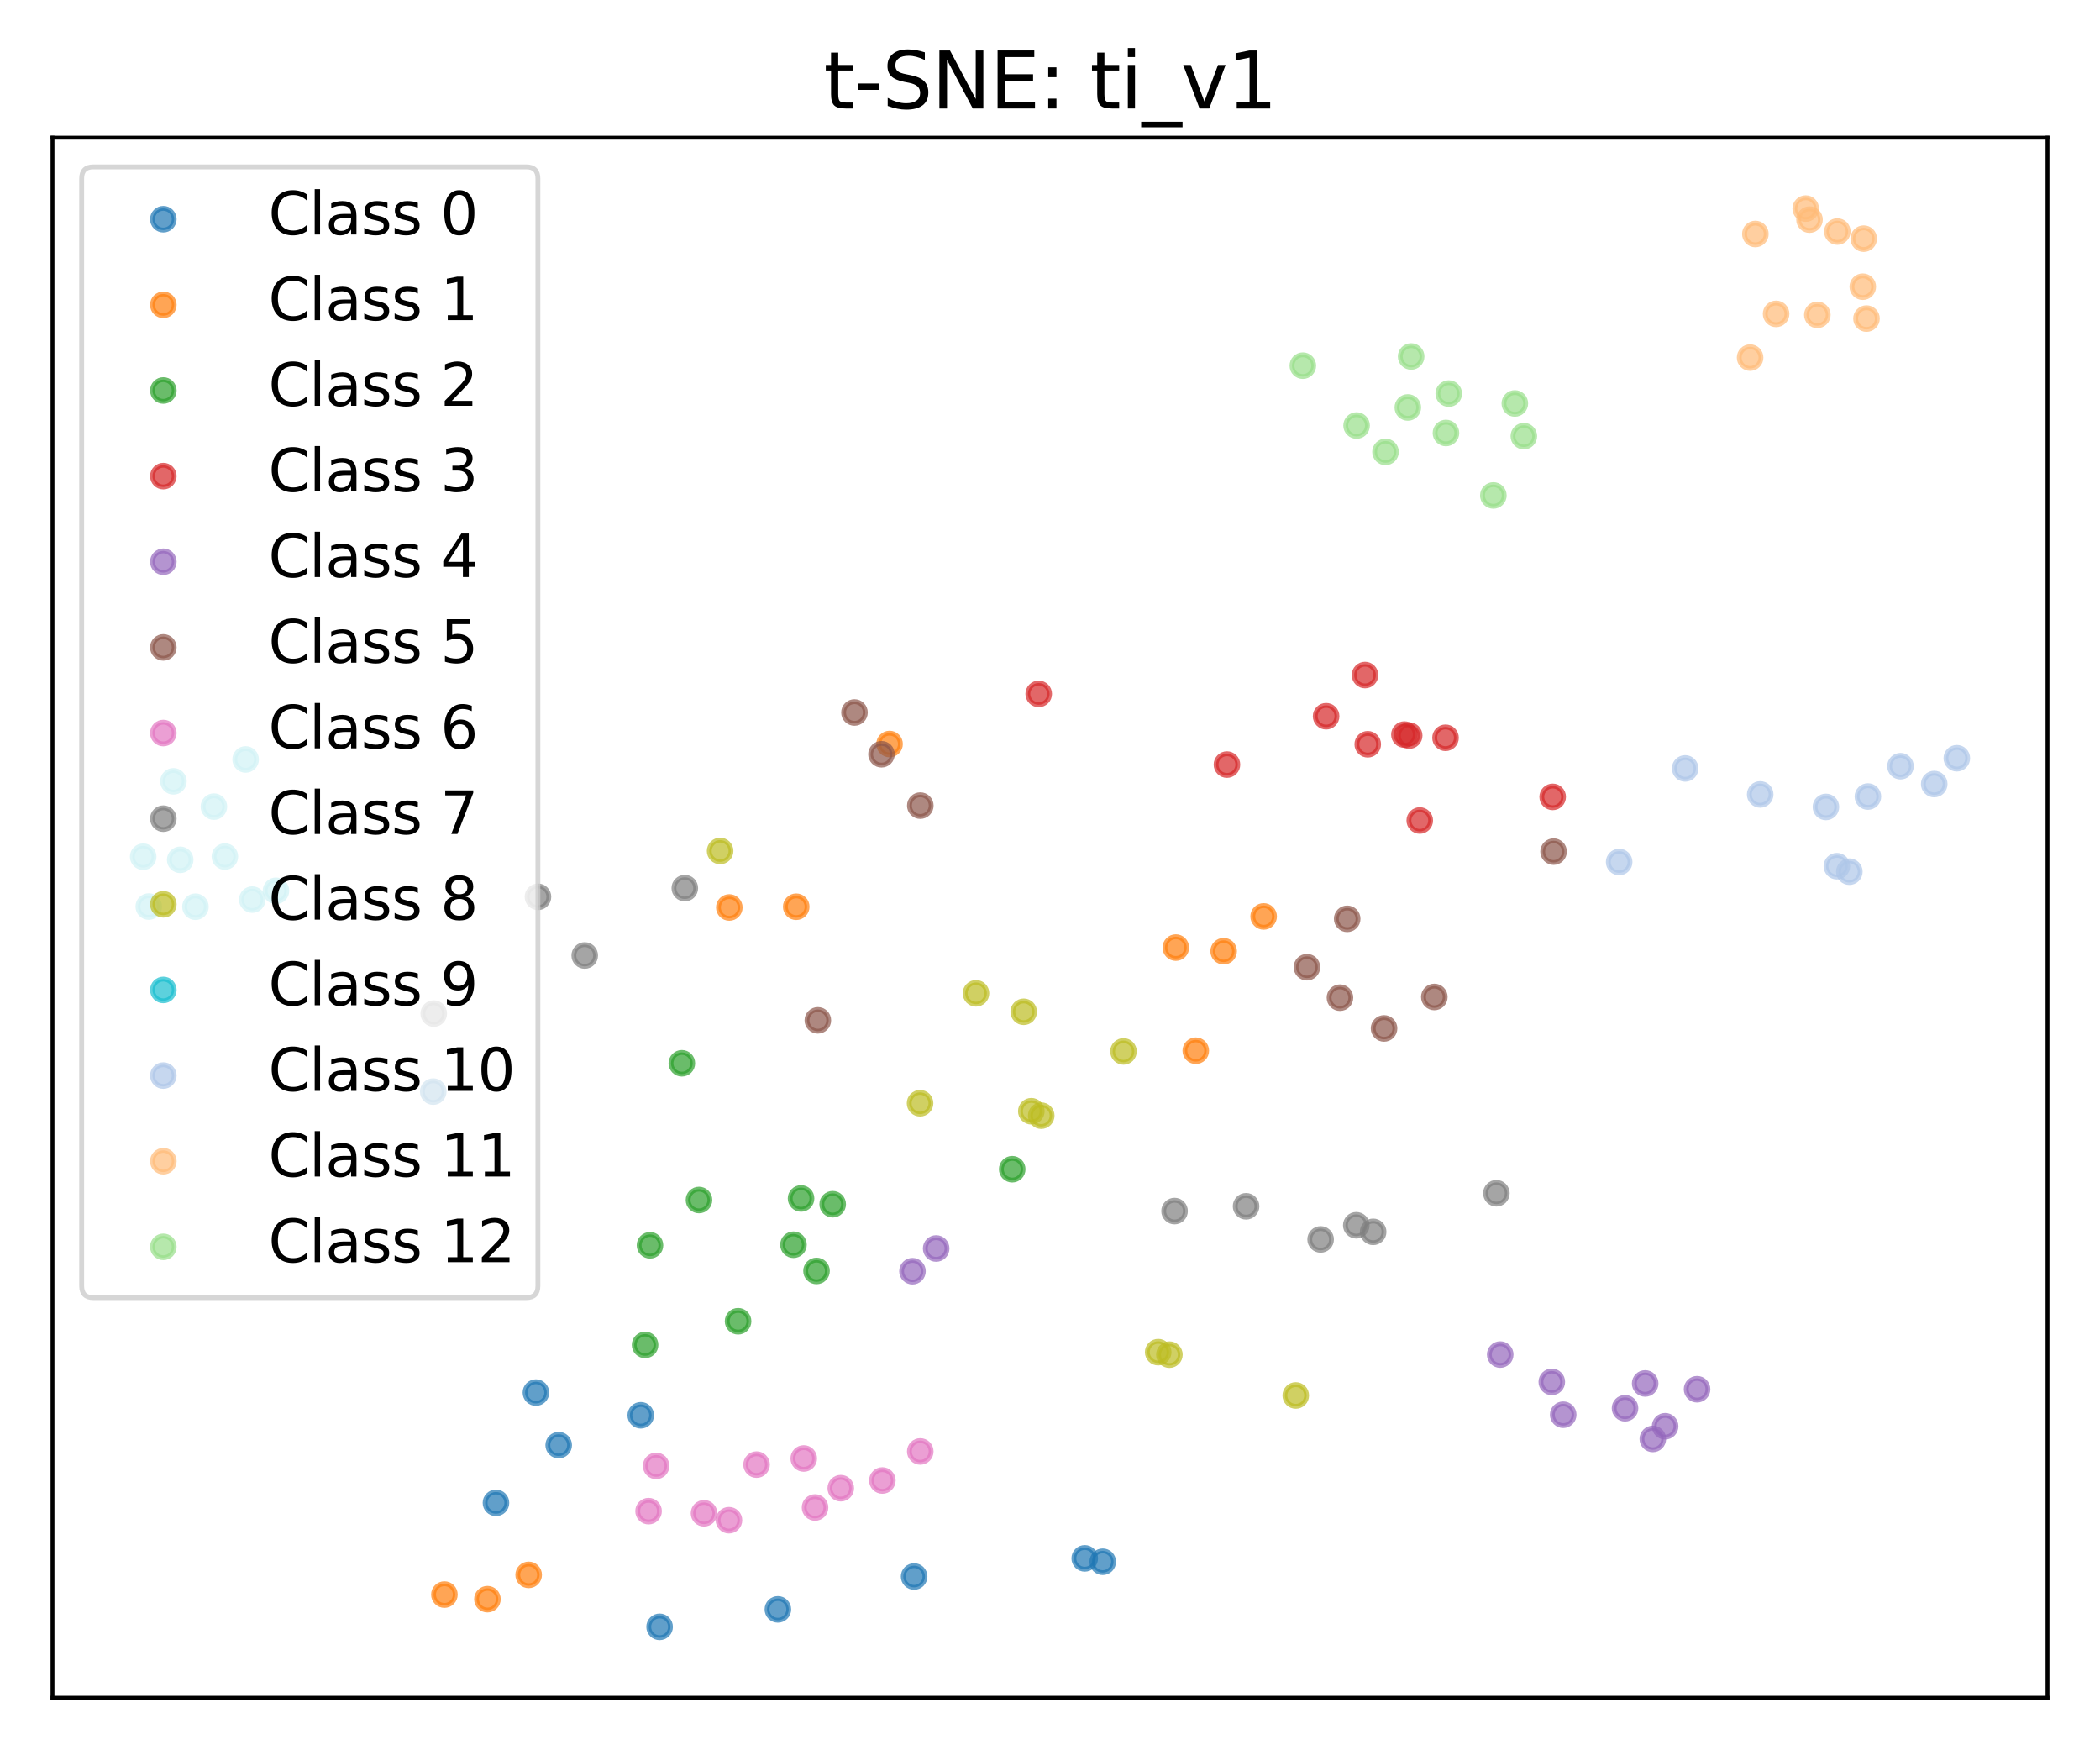 <?xml version="1.0" encoding="utf-8" standalone="no"?>
<!DOCTYPE svg PUBLIC "-//W3C//DTD SVG 1.1//EN"
  "http://www.w3.org/Graphics/SVG/1.1/DTD/svg11.dtd">
<svg xmlns:xlink="http://www.w3.org/1999/xlink" width="432pt" height="360pt" viewBox="0 0 432 360" xmlns="http://www.w3.org/2000/svg" version="1.1">
 <defs>
  <style type="text/css">*{stroke-linejoin: round; stroke-linecap: butt}</style>
 </defs>
 <g id="figure_1">
  <g id="patch_1">
   <path d="M 0 360 
L 432 360 
L 432 0 
L 0 0 
z
" style="fill: #ffffff"/>
  </g>
  <g id="axes_1">
   <g id="patch_2">
    <path d="M 10.8 349.2 
L 421.2 349.2 
L 421.2 28.32 
L 10.8 28.32 
z
" style="fill: #ffffff"/>
   </g>
   <g id="PathCollection_1">
    <defs>
     <path id="mde30b1d8bb" d="M 0 2.236 
C 0.593 2.236 1.162 2 1.581 1.581 
C 2 1.162 2.236 0.593 2.236 0 
C 2.236 -0.593 2 -1.162 1.581 -1.581 
C 1.162 -2 0.593 -2.236 0 -2.236 
C -0.593 -2.236 -1.162 -2 -1.581 -1.581 
C -2 -1.162 -2.236 -0.593 -2.236 0 
C -2.236 0.593 -2 1.162 -1.581 1.581 
C -1.162 2 -0.593 2.236 0 2.236 
z
" style="stroke: #1f77b4; stroke-opacity: 0.7"/>
    </defs>
    <g clip-path="url(#pbf74742f53)">
     <use xlink:href="#mde30b1d8bb" x="226.847" y="321.224" style="fill: #1f77b4; fill-opacity: 0.7; stroke: #1f77b4; stroke-opacity: 0.7"/>
     <use xlink:href="#mde30b1d8bb" x="188.048" y="324.26" style="fill: #1f77b4; fill-opacity: 0.7; stroke: #1f77b4; stroke-opacity: 0.7"/>
     <use xlink:href="#mde30b1d8bb" x="135.691" y="334.615" style="fill: #1f77b4; fill-opacity: 0.7; stroke: #1f77b4; stroke-opacity: 0.7"/>
     <use xlink:href="#mde30b1d8bb" x="131.813" y="291.099" style="fill: #1f77b4; fill-opacity: 0.7; stroke: #1f77b4; stroke-opacity: 0.7"/>
     <use xlink:href="#mde30b1d8bb" x="223.149" y="320.528" style="fill: #1f77b4; fill-opacity: 0.7; stroke: #1f77b4; stroke-opacity: 0.7"/>
     <use xlink:href="#mde30b1d8bb" x="160.021" y="331.023" style="fill: #1f77b4; fill-opacity: 0.7; stroke: #1f77b4; stroke-opacity: 0.7"/>
     <use xlink:href="#mde30b1d8bb" x="114.932" y="297.236" style="fill: #1f77b4; fill-opacity: 0.7; stroke: #1f77b4; stroke-opacity: 0.7"/>
     <use xlink:href="#mde30b1d8bb" x="89.123" y="224.524" style="fill: #1f77b4; fill-opacity: 0.7; stroke: #1f77b4; stroke-opacity: 0.7"/>
     <use xlink:href="#mde30b1d8bb" x="110.247" y="286.43" style="fill: #1f77b4; fill-opacity: 0.7; stroke: #1f77b4; stroke-opacity: 0.7"/>
     <use xlink:href="#mde30b1d8bb" x="102.028" y="309.111" style="fill: #1f77b4; fill-opacity: 0.7; stroke: #1f77b4; stroke-opacity: 0.7"/>
    </g>
   </g>
   <g id="PathCollection_2">
    <defs>
     <path id="m6d6caf4a3c" d="M 0 2.236 
C 0.593 2.236 1.162 2 1.581 1.581 
C 2 1.162 2.236 0.593 2.236 0 
C 2.236 -0.593 2 -1.162 1.581 -1.581 
C 1.162 -2 0.593 -2.236 0 -2.236 
C -0.593 -2.236 -1.162 -2 -1.581 -1.581 
C -2 -1.162 -2.236 -0.593 -2.236 0 
C -2.236 0.593 -2 1.162 -1.581 1.581 
C -1.162 2 -0.593 2.236 0 2.236 
z
" style="stroke: #ff7f0e; stroke-opacity: 0.7"/>
    </defs>
    <g clip-path="url(#pbf74742f53)">
     <use xlink:href="#m6d6caf4a3c" x="91.42" y="327.977" style="fill: #ff7f0e; fill-opacity: 0.7; stroke: #ff7f0e; stroke-opacity: 0.7"/>
     <use xlink:href="#m6d6caf4a3c" x="100.27" y="328.923" style="fill: #ff7f0e; fill-opacity: 0.7; stroke: #ff7f0e; stroke-opacity: 0.7"/>
     <use xlink:href="#m6d6caf4a3c" x="108.754" y="323.923" style="fill: #ff7f0e; fill-opacity: 0.7; stroke: #ff7f0e; stroke-opacity: 0.7"/>
     <use xlink:href="#m6d6caf4a3c" x="251.721" y="195.645" style="fill: #ff7f0e; fill-opacity: 0.7; stroke: #ff7f0e; stroke-opacity: 0.7"/>
     <use xlink:href="#m6d6caf4a3c" x="163.795" y="186.5" style="fill: #ff7f0e; fill-opacity: 0.7; stroke: #ff7f0e; stroke-opacity: 0.7"/>
     <use xlink:href="#m6d6caf4a3c" x="241.886" y="194.899" style="fill: #ff7f0e; fill-opacity: 0.7; stroke: #ff7f0e; stroke-opacity: 0.7"/>
     <use xlink:href="#m6d6caf4a3c" x="182.993" y="153.031" style="fill: #ff7f0e; fill-opacity: 0.7; stroke: #ff7f0e; stroke-opacity: 0.7"/>
     <use xlink:href="#m6d6caf4a3c" x="150.029" y="186.65" style="fill: #ff7f0e; fill-opacity: 0.7; stroke: #ff7f0e; stroke-opacity: 0.7"/>
     <use xlink:href="#m6d6caf4a3c" x="259.951" y="188.493" style="fill: #ff7f0e; fill-opacity: 0.7; stroke: #ff7f0e; stroke-opacity: 0.7"/>
     <use xlink:href="#m6d6caf4a3c" x="245.99" y="216.112" style="fill: #ff7f0e; fill-opacity: 0.7; stroke: #ff7f0e; stroke-opacity: 0.7"/>
    </g>
   </g>
   <g id="PathCollection_3">
    <defs>
     <path id="ma96ce0b416" d="M 0 2.236 
C 0.593 2.236 1.162 2 1.581 1.581 
C 2 1.162 2.236 0.593 2.236 0 
C 2.236 -0.593 2 -1.162 1.581 -1.581 
C 1.162 -2 0.593 -2.236 0 -2.236 
C -0.593 -2.236 -1.162 -2 -1.581 -1.581 
C -2 -1.162 -2.236 -0.593 -2.236 0 
C -2.236 0.593 -2 1.162 -1.581 1.581 
C -1.162 2 -0.593 2.236 0 2.236 
z
" style="stroke: #2ca02c; stroke-opacity: 0.7"/>
    </defs>
    <g clip-path="url(#pbf74742f53)">
     <use xlink:href="#ma96ce0b416" x="143.792" y="246.82" style="fill: #2ca02c; fill-opacity: 0.7; stroke: #2ca02c; stroke-opacity: 0.7"/>
     <use xlink:href="#ma96ce0b416" x="164.789" y="246.498" style="fill: #2ca02c; fill-opacity: 0.7; stroke: #2ca02c; stroke-opacity: 0.7"/>
     <use xlink:href="#ma96ce0b416" x="133.713" y="256.134" style="fill: #2ca02c; fill-opacity: 0.7; stroke: #2ca02c; stroke-opacity: 0.7"/>
     <use xlink:href="#ma96ce0b416" x="208.227" y="240.486" style="fill: #2ca02c; fill-opacity: 0.7; stroke: #2ca02c; stroke-opacity: 0.7"/>
     <use xlink:href="#ma96ce0b416" x="163.228" y="256.02" style="fill: #2ca02c; fill-opacity: 0.7; stroke: #2ca02c; stroke-opacity: 0.7"/>
     <use xlink:href="#ma96ce0b416" x="171.297" y="247.688" style="fill: #2ca02c; fill-opacity: 0.7; stroke: #2ca02c; stroke-opacity: 0.7"/>
     <use xlink:href="#ma96ce0b416" x="151.833" y="271.758" style="fill: #2ca02c; fill-opacity: 0.7; stroke: #2ca02c; stroke-opacity: 0.7"/>
     <use xlink:href="#ma96ce0b416" x="167.97" y="261.411" style="fill: #2ca02c; fill-opacity: 0.7; stroke: #2ca02c; stroke-opacity: 0.7"/>
     <use xlink:href="#ma96ce0b416" x="132.703" y="276.625" style="fill: #2ca02c; fill-opacity: 0.7; stroke: #2ca02c; stroke-opacity: 0.7"/>
     <use xlink:href="#ma96ce0b416" x="140.266" y="218.697" style="fill: #2ca02c; fill-opacity: 0.7; stroke: #2ca02c; stroke-opacity: 0.7"/>
    </g>
   </g>
   <g id="PathCollection_4">
    <defs>
     <path id="m071b8b27b2" d="M 0 2.236 
C 0.593 2.236 1.162 2 1.581 1.581 
C 2 1.162 2.236 0.593 2.236 0 
C 2.236 -0.593 2 -1.162 1.581 -1.581 
C 1.162 -2 0.593 -2.236 0 -2.236 
C -0.593 -2.236 -1.162 -2 -1.581 -1.581 
C -2 -1.162 -2.236 -0.593 -2.236 0 
C -2.236 0.593 -2 1.162 -1.581 1.581 
C -1.162 2 -0.593 2.236 0 2.236 
z
" style="stroke: #d62728; stroke-opacity: 0.7"/>
    </defs>
    <g clip-path="url(#pbf74742f53)">
     <use xlink:href="#m071b8b27b2" x="288.91" y="151.09" style="fill: #d62728; fill-opacity: 0.7; stroke: #d62728; stroke-opacity: 0.7"/>
     <use xlink:href="#m071b8b27b2" x="319.41" y="163.904" style="fill: #d62728; fill-opacity: 0.7; stroke: #d62728; stroke-opacity: 0.7"/>
     <use xlink:href="#m071b8b27b2" x="252.401" y="157.26" style="fill: #d62728; fill-opacity: 0.7; stroke: #d62728; stroke-opacity: 0.7"/>
     <use xlink:href="#m071b8b27b2" x="297.366" y="151.747" style="fill: #d62728; fill-opacity: 0.7; stroke: #d62728; stroke-opacity: 0.7"/>
     <use xlink:href="#m071b8b27b2" x="292.067" y="168.763" style="fill: #d62728; fill-opacity: 0.7; stroke: #d62728; stroke-opacity: 0.7"/>
     <use xlink:href="#m071b8b27b2" x="281.366" y="153.08" style="fill: #d62728; fill-opacity: 0.7; stroke: #d62728; stroke-opacity: 0.7"/>
     <use xlink:href="#m071b8b27b2" x="272.802" y="147.313" style="fill: #d62728; fill-opacity: 0.7; stroke: #d62728; stroke-opacity: 0.7"/>
     <use xlink:href="#m071b8b27b2" x="289.892" y="151.292" style="fill: #d62728; fill-opacity: 0.7; stroke: #d62728; stroke-opacity: 0.7"/>
     <use xlink:href="#m071b8b27b2" x="213.677" y="142.723" style="fill: #d62728; fill-opacity: 0.7; stroke: #d62728; stroke-opacity: 0.7"/>
     <use xlink:href="#m071b8b27b2" x="280.805" y="138.843" style="fill: #d62728; fill-opacity: 0.7; stroke: #d62728; stroke-opacity: 0.7"/>
    </g>
   </g>
   <g id="PathCollection_5">
    <defs>
     <path id="mdda8048485" d="M 0 2.236 
C 0.593 2.236 1.162 2 1.581 1.581 
C 2 1.162 2.236 0.593 2.236 0 
C 2.236 -0.593 2 -1.162 1.581 -1.581 
C 1.162 -2 0.593 -2.236 0 -2.236 
C -0.593 -2.236 -1.162 -2 -1.581 -1.581 
C -2 -1.162 -2.236 -0.593 -2.236 0 
C -2.236 0.593 -2 1.162 -1.581 1.581 
C -1.162 2 -0.593 2.236 0 2.236 
z
" style="stroke: #9467bd; stroke-opacity: 0.7"/>
    </defs>
    <g clip-path="url(#pbf74742f53)">
     <use xlink:href="#mdda8048485" x="308.616" y="278.612" style="fill: #9467bd; fill-opacity: 0.7; stroke: #9467bd; stroke-opacity: 0.7"/>
     <use xlink:href="#mdda8048485" x="192.583" y="256.792" style="fill: #9467bd; fill-opacity: 0.7; stroke: #9467bd; stroke-opacity: 0.7"/>
     <use xlink:href="#mdda8048485" x="187.709" y="261.467" style="fill: #9467bd; fill-opacity: 0.7; stroke: #9467bd; stroke-opacity: 0.7"/>
     <use xlink:href="#mdda8048485" x="321.575" y="290.984" style="fill: #9467bd; fill-opacity: 0.7; stroke: #9467bd; stroke-opacity: 0.7"/>
     <use xlink:href="#mdda8048485" x="338.434" y="284.548" style="fill: #9467bd; fill-opacity: 0.7; stroke: #9467bd; stroke-opacity: 0.7"/>
     <use xlink:href="#mdda8048485" x="334.293" y="289.648" style="fill: #9467bd; fill-opacity: 0.7; stroke: #9467bd; stroke-opacity: 0.7"/>
     <use xlink:href="#mdda8048485" x="340.008" y="295.961" style="fill: #9467bd; fill-opacity: 0.7; stroke: #9467bd; stroke-opacity: 0.7"/>
     <use xlink:href="#mdda8048485" x="319.229" y="284.227" style="fill: #9467bd; fill-opacity: 0.7; stroke: #9467bd; stroke-opacity: 0.7"/>
     <use xlink:href="#mdda8048485" x="342.54" y="293.354" style="fill: #9467bd; fill-opacity: 0.7; stroke: #9467bd; stroke-opacity: 0.7"/>
     <use xlink:href="#mdda8048485" x="349.112" y="285.743" style="fill: #9467bd; fill-opacity: 0.7; stroke: #9467bd; stroke-opacity: 0.7"/>
    </g>
   </g>
   <g id="PathCollection_6">
    <defs>
     <path id="m567b26bab2" d="M 0 2.236 
C 0.593 2.236 1.162 2 1.581 1.581 
C 2 1.162 2.236 0.593 2.236 0 
C 2.236 -0.593 2 -1.162 1.581 -1.581 
C 1.162 -2 0.593 -2.236 0 -2.236 
C -0.593 -2.236 -1.162 -2 -1.581 -1.581 
C -2 -1.162 -2.236 -0.593 -2.236 0 
C -2.236 0.593 -2 1.162 -1.581 1.581 
C -1.162 2 -0.593 2.236 0 2.236 
z
" style="stroke: #8c564b; stroke-opacity: 0.7"/>
    </defs>
    <g clip-path="url(#pbf74742f53)">
     <use xlink:href="#m567b26bab2" x="181.334" y="155.135" style="fill: #8c564b; fill-opacity: 0.7; stroke: #8c564b; stroke-opacity: 0.7"/>
     <use xlink:href="#m567b26bab2" x="168.244" y="209.87" style="fill: #8c564b; fill-opacity: 0.7; stroke: #8c564b; stroke-opacity: 0.7"/>
     <use xlink:href="#m567b26bab2" x="175.777" y="146.545" style="fill: #8c564b; fill-opacity: 0.7; stroke: #8c564b; stroke-opacity: 0.7"/>
     <use xlink:href="#m567b26bab2" x="275.649" y="205.203" style="fill: #8c564b; fill-opacity: 0.7; stroke: #8c564b; stroke-opacity: 0.7"/>
     <use xlink:href="#m567b26bab2" x="277.137" y="188.985" style="fill: #8c564b; fill-opacity: 0.7; stroke: #8c564b; stroke-opacity: 0.7"/>
     <use xlink:href="#m567b26bab2" x="284.722" y="211.531" style="fill: #8c564b; fill-opacity: 0.7; stroke: #8c564b; stroke-opacity: 0.7"/>
     <use xlink:href="#m567b26bab2" x="295.063" y="205.058" style="fill: #8c564b; fill-opacity: 0.7; stroke: #8c564b; stroke-opacity: 0.7"/>
     <use xlink:href="#m567b26bab2" x="319.594" y="175.162" style="fill: #8c564b; fill-opacity: 0.7; stroke: #8c564b; stroke-opacity: 0.7"/>
     <use xlink:href="#m567b26bab2" x="268.854" y="198.935" style="fill: #8c564b; fill-opacity: 0.7; stroke: #8c564b; stroke-opacity: 0.7"/>
     <use xlink:href="#m567b26bab2" x="189.32" y="165.701" style="fill: #8c564b; fill-opacity: 0.7; stroke: #8c564b; stroke-opacity: 0.7"/>
    </g>
   </g>
   <g id="PathCollection_7">
    <defs>
     <path id="mfc9ff0367e" d="M 0 2.236 
C 0.593 2.236 1.162 2 1.581 1.581 
C 2 1.162 2.236 0.593 2.236 0 
C 2.236 -0.593 2 -1.162 1.581 -1.581 
C 1.162 -2 0.593 -2.236 0 -2.236 
C -0.593 -2.236 -1.162 -2 -1.581 -1.581 
C -2 -1.162 -2.236 -0.593 -2.236 0 
C -2.236 0.593 -2 1.162 -1.581 1.581 
C -1.162 2 -0.593 2.236 0 2.236 
z
" style="stroke: #e377c2; stroke-opacity: 0.7"/>
    </defs>
    <g clip-path="url(#pbf74742f53)">
     <use xlink:href="#mfc9ff0367e" x="144.827" y="311.255" style="fill: #e377c2; fill-opacity: 0.7; stroke: #e377c2; stroke-opacity: 0.7"/>
     <use xlink:href="#mfc9ff0367e" x="165.343" y="299.983" style="fill: #e377c2; fill-opacity: 0.7; stroke: #e377c2; stroke-opacity: 0.7"/>
     <use xlink:href="#mfc9ff0367e" x="149.956" y="312.683" style="fill: #e377c2; fill-opacity: 0.7; stroke: #e377c2; stroke-opacity: 0.7"/>
     <use xlink:href="#mfc9ff0367e" x="134.976" y="301.505" style="fill: #e377c2; fill-opacity: 0.7; stroke: #e377c2; stroke-opacity: 0.7"/>
     <use xlink:href="#mfc9ff0367e" x="181.514" y="304.511" style="fill: #e377c2; fill-opacity: 0.7; stroke: #e377c2; stroke-opacity: 0.7"/>
     <use xlink:href="#mfc9ff0367e" x="189.31" y="298.537" style="fill: #e377c2; fill-opacity: 0.7; stroke: #e377c2; stroke-opacity: 0.7"/>
     <use xlink:href="#mfc9ff0367e" x="155.638" y="301.244" style="fill: #e377c2; fill-opacity: 0.7; stroke: #e377c2; stroke-opacity: 0.7"/>
     <use xlink:href="#mfc9ff0367e" x="133.42" y="310.816" style="fill: #e377c2; fill-opacity: 0.7; stroke: #e377c2; stroke-opacity: 0.7"/>
     <use xlink:href="#mfc9ff0367e" x="172.961" y="306.093" style="fill: #e377c2; fill-opacity: 0.7; stroke: #e377c2; stroke-opacity: 0.7"/>
     <use xlink:href="#mfc9ff0367e" x="167.667" y="310.065" style="fill: #e377c2; fill-opacity: 0.7; stroke: #e377c2; stroke-opacity: 0.7"/>
    </g>
   </g>
   <g id="PathCollection_8">
    <defs>
     <path id="mb04b4b6e45" d="M 0 2.236 
C 0.593 2.236 1.162 2 1.581 1.581 
C 2 1.162 2.236 0.593 2.236 0 
C 2.236 -0.593 2 -1.162 1.581 -1.581 
C 1.162 -2 0.593 -2.236 0 -2.236 
C -0.593 -2.236 -1.162 -2 -1.581 -1.581 
C -2 -1.162 -2.236 -0.593 -2.236 0 
C -2.236 0.593 -2 1.162 -1.581 1.581 
C -1.162 2 -0.593 2.236 0 2.236 
z
" style="stroke: #7f7f7f; stroke-opacity: 0.7"/>
    </defs>
    <g clip-path="url(#pbf74742f53)">
     <use xlink:href="#mb04b4b6e45" x="89.23" y="208.476" style="fill: #7f7f7f; fill-opacity: 0.7; stroke: #7f7f7f; stroke-opacity: 0.7"/>
     <use xlink:href="#mb04b4b6e45" x="110.667" y="184.461" style="fill: #7f7f7f; fill-opacity: 0.7; stroke: #7f7f7f; stroke-opacity: 0.7"/>
     <use xlink:href="#mb04b4b6e45" x="256.337" y="248.114" style="fill: #7f7f7f; fill-opacity: 0.7; stroke: #7f7f7f; stroke-opacity: 0.7"/>
     <use xlink:href="#mb04b4b6e45" x="271.672" y="254.928" style="fill: #7f7f7f; fill-opacity: 0.7; stroke: #7f7f7f; stroke-opacity: 0.7"/>
     <use xlink:href="#mb04b4b6e45" x="120.286" y="196.526" style="fill: #7f7f7f; fill-opacity: 0.7; stroke: #7f7f7f; stroke-opacity: 0.7"/>
     <use xlink:href="#mb04b4b6e45" x="307.829" y="245.431" style="fill: #7f7f7f; fill-opacity: 0.7; stroke: #7f7f7f; stroke-opacity: 0.7"/>
     <use xlink:href="#mb04b4b6e45" x="140.875" y="182.67" style="fill: #7f7f7f; fill-opacity: 0.7; stroke: #7f7f7f; stroke-opacity: 0.7"/>
     <use xlink:href="#mb04b4b6e45" x="282.478" y="253.369" style="fill: #7f7f7f; fill-opacity: 0.7; stroke: #7f7f7f; stroke-opacity: 0.7"/>
     <use xlink:href="#mb04b4b6e45" x="241.625" y="249.098" style="fill: #7f7f7f; fill-opacity: 0.7; stroke: #7f7f7f; stroke-opacity: 0.7"/>
     <use xlink:href="#mb04b4b6e45" x="279.008" y="252.017" style="fill: #7f7f7f; fill-opacity: 0.7; stroke: #7f7f7f; stroke-opacity: 0.7"/>
    </g>
   </g>
   <g id="PathCollection_9">
    <defs>
     <path id="mce7b0093a7" d="M 0 2.236 
C 0.593 2.236 1.162 2 1.581 1.581 
C 2 1.162 2.236 0.593 2.236 0 
C 2.236 -0.593 2 -1.162 1.581 -1.581 
C 1.162 -2 0.593 -2.236 0 -2.236 
C -0.593 -2.236 -1.162 -2 -1.581 -1.581 
C -2 -1.162 -2.236 -0.593 -2.236 0 
C -2.236 0.593 -2 1.162 -1.581 1.581 
C -1.162 2 -0.593 2.236 0 2.236 
z
" style="stroke: #bcbd22; stroke-opacity: 0.7"/>
    </defs>
    <g clip-path="url(#pbf74742f53)">
     <use xlink:href="#mce7b0093a7" x="210.592" y="208.108" style="fill: #bcbd22; fill-opacity: 0.7; stroke: #bcbd22; stroke-opacity: 0.7"/>
     <use xlink:href="#mce7b0093a7" x="189.269" y="226.918" style="fill: #bcbd22; fill-opacity: 0.7; stroke: #bcbd22; stroke-opacity: 0.7"/>
     <use xlink:href="#mce7b0093a7" x="200.777" y="204.308" style="fill: #bcbd22; fill-opacity: 0.7; stroke: #bcbd22; stroke-opacity: 0.7"/>
     <use xlink:href="#mce7b0093a7" x="240.563" y="278.629" style="fill: #bcbd22; fill-opacity: 0.7; stroke: #bcbd22; stroke-opacity: 0.7"/>
     <use xlink:href="#mce7b0093a7" x="214.198" y="229.471" style="fill: #bcbd22; fill-opacity: 0.7; stroke: #bcbd22; stroke-opacity: 0.7"/>
     <use xlink:href="#mce7b0093a7" x="231.115" y="216.258" style="fill: #bcbd22; fill-opacity: 0.7; stroke: #bcbd22; stroke-opacity: 0.7"/>
     <use xlink:href="#mce7b0093a7" x="266.557" y="287.024" style="fill: #bcbd22; fill-opacity: 0.7; stroke: #bcbd22; stroke-opacity: 0.7"/>
     <use xlink:href="#mce7b0093a7" x="212.155" y="228.563" style="fill: #bcbd22; fill-opacity: 0.7; stroke: #bcbd22; stroke-opacity: 0.7"/>
     <use xlink:href="#mce7b0093a7" x="238.258" y="278.115" style="fill: #bcbd22; fill-opacity: 0.7; stroke: #bcbd22; stroke-opacity: 0.7"/>
     <use xlink:href="#mce7b0093a7" x="148.138" y="175.027" style="fill: #bcbd22; fill-opacity: 0.7; stroke: #bcbd22; stroke-opacity: 0.7"/>
    </g>
   </g>
   <g id="PathCollection_10">
    <defs>
     <path id="ma69185a91a" d="M 0 2.236 
C 0.593 2.236 1.162 2 1.581 1.581 
C 2 1.162 2.236 0.593 2.236 0 
C 2.236 -0.593 2 -1.162 1.581 -1.581 
C 1.162 -2 0.593 -2.236 0 -2.236 
C -0.593 -2.236 -1.162 -2 -1.581 -1.581 
C -2 -1.162 -2.236 -0.593 -2.236 0 
C -2.236 0.593 -2 1.162 -1.581 1.581 
C -1.162 2 -0.593 2.236 0 2.236 
z
" style="stroke: #17becf; stroke-opacity: 0.7"/>
    </defs>
    <g clip-path="url(#pbf74742f53)">
     <use xlink:href="#ma69185a91a" x="37.071" y="176.848" style="fill: #17becf; fill-opacity: 0.7; stroke: #17becf; stroke-opacity: 0.7"/>
     <use xlink:href="#ma69185a91a" x="29.455" y="176.211" style="fill: #17becf; fill-opacity: 0.7; stroke: #17becf; stroke-opacity: 0.7"/>
     <use xlink:href="#ma69185a91a" x="40.208" y="186.496" style="fill: #17becf; fill-opacity: 0.7; stroke: #17becf; stroke-opacity: 0.7"/>
     <use xlink:href="#ma69185a91a" x="56.773" y="183.221" style="fill: #17becf; fill-opacity: 0.7; stroke: #17becf; stroke-opacity: 0.7"/>
     <use xlink:href="#ma69185a91a" x="50.53" y="156.204" style="fill: #17becf; fill-opacity: 0.7; stroke: #17becf; stroke-opacity: 0.7"/>
     <use xlink:href="#ma69185a91a" x="46.262" y="176.178" style="fill: #17becf; fill-opacity: 0.7; stroke: #17becf; stroke-opacity: 0.7"/>
     <use xlink:href="#ma69185a91a" x="30.604" y="186.461" style="fill: #17becf; fill-opacity: 0.7; stroke: #17becf; stroke-opacity: 0.7"/>
     <use xlink:href="#ma69185a91a" x="35.679" y="160.704" style="fill: #17becf; fill-opacity: 0.7; stroke: #17becf; stroke-opacity: 0.7"/>
     <use xlink:href="#ma69185a91a" x="51.895" y="185.032" style="fill: #17becf; fill-opacity: 0.7; stroke: #17becf; stroke-opacity: 0.7"/>
     <use xlink:href="#ma69185a91a" x="44.001" y="165.909" style="fill: #17becf; fill-opacity: 0.7; stroke: #17becf; stroke-opacity: 0.7"/>
    </g>
   </g>
   <g id="PathCollection_11">
    <defs>
     <path id="m278efe88f0" d="M 0 2.236 
C 0.593 2.236 1.162 2 1.581 1.581 
C 2 1.162 2.236 0.593 2.236 0 
C 2.236 -0.593 2 -1.162 1.581 -1.581 
C 1.162 -2 0.593 -2.236 0 -2.236 
C -0.593 -2.236 -1.162 -2 -1.581 -1.581 
C -2 -1.162 -2.236 -0.593 -2.236 0 
C -2.236 0.593 -2 1.162 -1.581 1.581 
C -1.162 2 -0.593 2.236 0 2.236 
z
" style="stroke: #aec7e8; stroke-opacity: 0.7"/>
    </defs>
    <g clip-path="url(#pbf74742f53)">
     <use xlink:href="#m278efe88f0" x="362.097" y="163.401" style="fill: #aec7e8; fill-opacity: 0.7; stroke: #aec7e8; stroke-opacity: 0.7"/>
     <use xlink:href="#m278efe88f0" x="346.661" y="158.049" style="fill: #aec7e8; fill-opacity: 0.7; stroke: #aec7e8; stroke-opacity: 0.7"/>
     <use xlink:href="#m278efe88f0" x="333.085" y="177.301" style="fill: #aec7e8; fill-opacity: 0.7; stroke: #aec7e8; stroke-opacity: 0.7"/>
     <use xlink:href="#m278efe88f0" x="397.896" y="161.26" style="fill: #aec7e8; fill-opacity: 0.7; stroke: #aec7e8; stroke-opacity: 0.7"/>
     <use xlink:href="#m278efe88f0" x="384.255" y="163.836" style="fill: #aec7e8; fill-opacity: 0.7; stroke: #aec7e8; stroke-opacity: 0.7"/>
     <use xlink:href="#m278efe88f0" x="377.872" y="178.162" style="fill: #aec7e8; fill-opacity: 0.7; stroke: #aec7e8; stroke-opacity: 0.7"/>
     <use xlink:href="#m278efe88f0" x="402.545" y="155.954" style="fill: #aec7e8; fill-opacity: 0.7; stroke: #aec7e8; stroke-opacity: 0.7"/>
     <use xlink:href="#m278efe88f0" x="375.618" y="165.973" style="fill: #aec7e8; fill-opacity: 0.7; stroke: #aec7e8; stroke-opacity: 0.7"/>
     <use xlink:href="#m278efe88f0" x="380.438" y="179.288" style="fill: #aec7e8; fill-opacity: 0.7; stroke: #aec7e8; stroke-opacity: 0.7"/>
     <use xlink:href="#m278efe88f0" x="390.956" y="157.593" style="fill: #aec7e8; fill-opacity: 0.7; stroke: #aec7e8; stroke-opacity: 0.7"/>
    </g>
   </g>
   <g id="PathCollection_12">
    <defs>
     <path id="m7e22b3771e" d="M 0 2.236 
C 0.593 2.236 1.162 2 1.581 1.581 
C 2 1.162 2.236 0.593 2.236 0 
C 2.236 -0.593 2 -1.162 1.581 -1.581 
C 1.162 -2 0.593 -2.236 0 -2.236 
C -0.593 -2.236 -1.162 -2 -1.581 -1.581 
C -2 -1.162 -2.236 -0.593 -2.236 0 
C -2.236 0.593 -2 1.162 -1.581 1.581 
C -1.162 2 -0.593 2.236 0 2.236 
z
" style="stroke: #ffbb78; stroke-opacity: 0.7"/>
    </defs>
    <g clip-path="url(#pbf74742f53)">
     <use xlink:href="#m7e22b3771e" x="383.965" y="65.527" style="fill: #ffbb78; fill-opacity: 0.7; stroke: #ffbb78; stroke-opacity: 0.7"/>
     <use xlink:href="#m7e22b3771e" x="383.2" y="58.969" style="fill: #ffbb78; fill-opacity: 0.7; stroke: #ffbb78; stroke-opacity: 0.7"/>
     <use xlink:href="#m7e22b3771e" x="373.853" y="64.762" style="fill: #ffbb78; fill-opacity: 0.7; stroke: #ffbb78; stroke-opacity: 0.7"/>
     <use xlink:href="#m7e22b3771e" x="372.242" y="45.173" style="fill: #ffbb78; fill-opacity: 0.7; stroke: #ffbb78; stroke-opacity: 0.7"/>
     <use xlink:href="#m7e22b3771e" x="365.371" y="64.558" style="fill: #ffbb78; fill-opacity: 0.7; stroke: #ffbb78; stroke-opacity: 0.7"/>
     <use xlink:href="#m7e22b3771e" x="377.962" y="47.629" style="fill: #ffbb78; fill-opacity: 0.7; stroke: #ffbb78; stroke-opacity: 0.7"/>
     <use xlink:href="#m7e22b3771e" x="371.464" y="42.905" style="fill: #ffbb78; fill-opacity: 0.7; stroke: #ffbb78; stroke-opacity: 0.7"/>
     <use xlink:href="#m7e22b3771e" x="361.105" y="48.127" style="fill: #ffbb78; fill-opacity: 0.7; stroke: #ffbb78; stroke-opacity: 0.7"/>
     <use xlink:href="#m7e22b3771e" x="383.394" y="49.089" style="fill: #ffbb78; fill-opacity: 0.7; stroke: #ffbb78; stroke-opacity: 0.7"/>
     <use xlink:href="#m7e22b3771e" x="360.022" y="73.554" style="fill: #ffbb78; fill-opacity: 0.7; stroke: #ffbb78; stroke-opacity: 0.7"/>
    </g>
   </g>
   <g id="PathCollection_13">
    <defs>
     <path id="m384c353903" d="M 0 2.236 
C 0.593 2.236 1.162 2 1.581 1.581 
C 2 1.162 2.236 0.593 2.236 0 
C 2.236 -0.593 2 -1.162 1.581 -1.581 
C 1.162 -2 0.593 -2.236 0 -2.236 
C -0.593 -2.236 -1.162 -2 -1.581 -1.581 
C -2 -1.162 -2.236 -0.593 -2.236 0 
C -2.236 0.593 -2 1.162 -1.581 1.581 
C -1.162 2 -0.593 2.236 0 2.236 
z
" style="stroke: #98df8a; stroke-opacity: 0.7"/>
    </defs>
    <g clip-path="url(#pbf74742f53)">
     <use xlink:href="#m384c353903" x="289.609" y="83.808" style="fill: #98df8a; fill-opacity: 0.7; stroke: #98df8a; stroke-opacity: 0.7"/>
     <use xlink:href="#m384c353903" x="279.071" y="87.524" style="fill: #98df8a; fill-opacity: 0.7; stroke: #98df8a; stroke-opacity: 0.7"/>
     <use xlink:href="#m384c353903" x="268.014" y="75.214" style="fill: #98df8a; fill-opacity: 0.7; stroke: #98df8a; stroke-opacity: 0.7"/>
     <use xlink:href="#m384c353903" x="297.454" y="89.059" style="fill: #98df8a; fill-opacity: 0.7; stroke: #98df8a; stroke-opacity: 0.7"/>
     <use xlink:href="#m384c353903" x="285.02" y="92.948" style="fill: #98df8a; fill-opacity: 0.7; stroke: #98df8a; stroke-opacity: 0.7"/>
     <use xlink:href="#m384c353903" x="311.622" y="82.985" style="fill: #98df8a; fill-opacity: 0.7; stroke: #98df8a; stroke-opacity: 0.7"/>
     <use xlink:href="#m384c353903" x="290.293" y="73.325" style="fill: #98df8a; fill-opacity: 0.7; stroke: #98df8a; stroke-opacity: 0.7"/>
     <use xlink:href="#m384c353903" x="313.476" y="89.707" style="fill: #98df8a; fill-opacity: 0.7; stroke: #98df8a; stroke-opacity: 0.7"/>
     <use xlink:href="#m384c353903" x="298.03" y="80.955" style="fill: #98df8a; fill-opacity: 0.7; stroke: #98df8a; stroke-opacity: 0.7"/>
     <use xlink:href="#m384c353903" x="307.205" y="101.906" style="fill: #98df8a; fill-opacity: 0.7; stroke: #98df8a; stroke-opacity: 0.7"/>
    </g>
   </g>
   <g id="matplotlib.axis_1"/>
   <g id="matplotlib.axis_2"/>
   <g id="patch_3">
    <path d="M 10.8 349.2 
L 10.8 28.32 
" style="fill: none; stroke: #000000; stroke-width: 0.8; stroke-linejoin: miter; stroke-linecap: square"/>
   </g>
   <g id="patch_4">
    <path d="M 421.2 349.2 
L 421.2 28.32 
" style="fill: none; stroke: #000000; stroke-width: 0.8; stroke-linejoin: miter; stroke-linecap: square"/>
   </g>
   <g id="patch_5">
    <path d="M 10.8 349.2 
L 421.2 349.2 
" style="fill: none; stroke: #000000; stroke-width: 0.8; stroke-linejoin: miter; stroke-linecap: square"/>
   </g>
   <g id="patch_6">
    <path d="M 10.8 28.32 
L 421.2 28.32 
" style="fill: none; stroke: #000000; stroke-width: 0.8; stroke-linejoin: miter; stroke-linecap: square"/>
   </g>
   <g id="text_1">
    <!-- t-SNE: ti_v1 -->
    <g transform="translate(169.438 22.32) scale(0.16 -0.16)">
     <defs>
      <path id="DejaVuSans-74" d="M 1172 4494 
L 1172 3500 
L 2356 3500 
L 2356 3053 
L 1172 3053 
L 1172 1153 
Q 1172 725 1289 603 
Q 1406 481 1766 481 
L 2356 481 
L 2356 0 
L 1766 0 
Q 1100 0 847 248 
Q 594 497 594 1153 
L 594 3053 
L 172 3053 
L 172 3500 
L 594 3500 
L 594 4494 
L 1172 4494 
z
" transform="scale(0.016)"/>
      <path id="DejaVuSans-2d" d="M 313 2009 
L 1997 2009 
L 1997 1497 
L 313 1497 
L 313 2009 
z
" transform="scale(0.016)"/>
      <path id="DejaVuSans-53" d="M 3425 4513 
L 3425 3897 
Q 3066 4069 2747 4153 
Q 2428 4238 2131 4238 
Q 1616 4238 1336 4038 
Q 1056 3838 1056 3469 
Q 1056 3159 1242 3001 
Q 1428 2844 1947 2747 
L 2328 2669 
Q 3034 2534 3370 2195 
Q 3706 1856 3706 1288 
Q 3706 609 3251 259 
Q 2797 -91 1919 -91 
Q 1588 -91 1214 -16 
Q 841 59 441 206 
L 441 856 
Q 825 641 1194 531 
Q 1563 422 1919 422 
Q 2459 422 2753 634 
Q 3047 847 3047 1241 
Q 3047 1584 2836 1778 
Q 2625 1972 2144 2069 
L 1759 2144 
Q 1053 2284 737 2584 
Q 422 2884 422 3419 
Q 422 4038 858 4394 
Q 1294 4750 2059 4750 
Q 2388 4750 2728 4690 
Q 3069 4631 3425 4513 
z
" transform="scale(0.016)"/>
      <path id="DejaVuSans-4e" d="M 628 4666 
L 1478 4666 
L 3547 763 
L 3547 4666 
L 4159 4666 
L 4159 0 
L 3309 0 
L 1241 3903 
L 1241 0 
L 628 0 
L 628 4666 
z
" transform="scale(0.016)"/>
      <path id="DejaVuSans-45" d="M 628 4666 
L 3578 4666 
L 3578 4134 
L 1259 4134 
L 1259 2753 
L 3481 2753 
L 3481 2222 
L 1259 2222 
L 1259 531 
L 3634 531 
L 3634 0 
L 628 0 
L 628 4666 
z
" transform="scale(0.016)"/>
      <path id="DejaVuSans-3a" d="M 750 794 
L 1409 794 
L 1409 0 
L 750 0 
L 750 794 
z
M 750 3309 
L 1409 3309 
L 1409 2516 
L 750 2516 
L 750 3309 
z
" transform="scale(0.016)"/>
      <path id="DejaVuSans-20" transform="scale(0.016)"/>
      <path id="DejaVuSans-69" d="M 603 3500 
L 1178 3500 
L 1178 0 
L 603 0 
L 603 3500 
z
M 603 4863 
L 1178 4863 
L 1178 4134 
L 603 4134 
L 603 4863 
z
" transform="scale(0.016)"/>
      <path id="DejaVuSans-5f" d="M 3263 -1063 
L 3263 -1509 
L -63 -1509 
L -63 -1063 
L 3263 -1063 
z
" transform="scale(0.016)"/>
      <path id="DejaVuSans-76" d="M 191 3500 
L 800 3500 
L 1894 563 
L 2988 3500 
L 3597 3500 
L 2284 0 
L 1503 0 
L 191 3500 
z
" transform="scale(0.016)"/>
      <path id="DejaVuSans-31" d="M 794 531 
L 1825 531 
L 1825 4091 
L 703 3866 
L 703 4441 
L 1819 4666 
L 2450 4666 
L 2450 531 
L 3481 531 
L 3481 0 
L 794 0 
L 794 531 
z
" transform="scale(0.016)"/>
     </defs>
     <use xlink:href="#DejaVuSans-74"/>
     <use xlink:href="#DejaVuSans-2d" transform="translate(39.209 0)"/>
     <use xlink:href="#DejaVuSans-53" transform="translate(75.293 0)"/>
     <use xlink:href="#DejaVuSans-4e" transform="translate(138.77 0)"/>
     <use xlink:href="#DejaVuSans-45" transform="translate(213.574 0)"/>
     <use xlink:href="#DejaVuSans-3a" transform="translate(276.758 0)"/>
     <use xlink:href="#DejaVuSans-20" transform="translate(310.449 0)"/>
     <use xlink:href="#DejaVuSans-74" transform="translate(342.236 0)"/>
     <use xlink:href="#DejaVuSans-69" transform="translate(381.445 0)"/>
     <use xlink:href="#DejaVuSans-5f" transform="translate(409.229 0)"/>
     <use xlink:href="#DejaVuSans-76" transform="translate(459.229 0)"/>
     <use xlink:href="#DejaVuSans-31" transform="translate(518.408 0)"/>
    </g>
   </g>
   <g id="legend_1">
    <g id="patch_7">
     <path d="M 19.2 266.899 
L 108.253 266.899 
Q 110.653 266.899 110.653 264.499 
L 110.653 36.72 
Q 110.653 34.32 108.253 34.32 
L 19.2 34.32 
Q 16.8 34.32 16.8 36.72 
L 16.8 264.499 
Q 16.8 266.899 19.2 266.899 
z
" style="fill: #ffffff; opacity: 0.8; stroke: #cccccc; stroke-linejoin: miter"/>
    </g>
    <g id="PathCollection_14">
     <g>
      <use xlink:href="#mde30b1d8bb" x="33.6" y="45.088" style="fill: #1f77b4; fill-opacity: 0.7; stroke: #1f77b4; stroke-opacity: 0.7"/>
     </g>
    </g>
    <g id="text_2">
     <!-- Class 0 -->
     <g transform="translate(55.2 48.238) scale(0.12 -0.12)">
      <defs>
       <path id="DejaVuSans-43" d="M 4122 4306 
L 4122 3641 
Q 3803 3938 3442 4084 
Q 3081 4231 2675 4231 
Q 1875 4231 1450 3742 
Q 1025 3253 1025 2328 
Q 1025 1406 1450 917 
Q 1875 428 2675 428 
Q 3081 428 3442 575 
Q 3803 722 4122 1019 
L 4122 359 
Q 3791 134 3420 21 
Q 3050 -91 2638 -91 
Q 1578 -91 968 557 
Q 359 1206 359 2328 
Q 359 3453 968 4101 
Q 1578 4750 2638 4750 
Q 3056 4750 3426 4639 
Q 3797 4528 4122 4306 
z
" transform="scale(0.016)"/>
       <path id="DejaVuSans-6c" d="M 603 4863 
L 1178 4863 
L 1178 0 
L 603 0 
L 603 4863 
z
" transform="scale(0.016)"/>
       <path id="DejaVuSans-61" d="M 2194 1759 
Q 1497 1759 1228 1600 
Q 959 1441 959 1056 
Q 959 750 1161 570 
Q 1363 391 1709 391 
Q 2188 391 2477 730 
Q 2766 1069 2766 1631 
L 2766 1759 
L 2194 1759 
z
M 3341 1997 
L 3341 0 
L 2766 0 
L 2766 531 
Q 2569 213 2275 61 
Q 1981 -91 1556 -91 
Q 1019 -91 701 211 
Q 384 513 384 1019 
Q 384 1609 779 1909 
Q 1175 2209 1959 2209 
L 2766 2209 
L 2766 2266 
Q 2766 2663 2505 2880 
Q 2244 3097 1772 3097 
Q 1472 3097 1187 3025 
Q 903 2953 641 2809 
L 641 3341 
Q 956 3463 1253 3523 
Q 1550 3584 1831 3584 
Q 2591 3584 2966 3190 
Q 3341 2797 3341 1997 
z
" transform="scale(0.016)"/>
       <path id="DejaVuSans-73" d="M 2834 3397 
L 2834 2853 
Q 2591 2978 2328 3040 
Q 2066 3103 1784 3103 
Q 1356 3103 1142 2972 
Q 928 2841 928 2578 
Q 928 2378 1081 2264 
Q 1234 2150 1697 2047 
L 1894 2003 
Q 2506 1872 2764 1633 
Q 3022 1394 3022 966 
Q 3022 478 2636 193 
Q 2250 -91 1575 -91 
Q 1294 -91 989 -36 
Q 684 19 347 128 
L 347 722 
Q 666 556 975 473 
Q 1284 391 1588 391 
Q 1994 391 2212 530 
Q 2431 669 2431 922 
Q 2431 1156 2273 1281 
Q 2116 1406 1581 1522 
L 1381 1569 
Q 847 1681 609 1914 
Q 372 2147 372 2553 
Q 372 3047 722 3315 
Q 1072 3584 1716 3584 
Q 2034 3584 2315 3537 
Q 2597 3491 2834 3397 
z
" transform="scale(0.016)"/>
       <path id="DejaVuSans-30" d="M 2034 4250 
Q 1547 4250 1301 3770 
Q 1056 3291 1056 2328 
Q 1056 1369 1301 889 
Q 1547 409 2034 409 
Q 2525 409 2770 889 
Q 3016 1369 3016 2328 
Q 3016 3291 2770 3770 
Q 2525 4250 2034 4250 
z
M 2034 4750 
Q 2819 4750 3233 4129 
Q 3647 3509 3647 2328 
Q 3647 1150 3233 529 
Q 2819 -91 2034 -91 
Q 1250 -91 836 529 
Q 422 1150 422 2328 
Q 422 3509 836 4129 
Q 1250 4750 2034 4750 
z
" transform="scale(0.016)"/>
      </defs>
      <use xlink:href="#DejaVuSans-43"/>
      <use xlink:href="#DejaVuSans-6c" transform="translate(69.824 0)"/>
      <use xlink:href="#DejaVuSans-61" transform="translate(97.607 0)"/>
      <use xlink:href="#DejaVuSans-73" transform="translate(158.887 0)"/>
      <use xlink:href="#DejaVuSans-73" transform="translate(210.986 0)"/>
      <use xlink:href="#DejaVuSans-20" transform="translate(263.086 0)"/>
      <use xlink:href="#DejaVuSans-30" transform="translate(294.873 0)"/>
     </g>
    </g>
    <g id="PathCollection_15">
     <g>
      <use xlink:href="#m6d6caf4a3c" x="33.6" y="62.702" style="fill: #ff7f0e; fill-opacity: 0.7; stroke: #ff7f0e; stroke-opacity: 0.7"/>
     </g>
    </g>
    <g id="text_3">
     <!-- Class 1 -->
     <g transform="translate(55.2 65.852) scale(0.12 -0.12)">
      <use xlink:href="#DejaVuSans-43"/>
      <use xlink:href="#DejaVuSans-6c" transform="translate(69.824 0)"/>
      <use xlink:href="#DejaVuSans-61" transform="translate(97.607 0)"/>
      <use xlink:href="#DejaVuSans-73" transform="translate(158.887 0)"/>
      <use xlink:href="#DejaVuSans-73" transform="translate(210.986 0)"/>
      <use xlink:href="#DejaVuSans-20" transform="translate(263.086 0)"/>
      <use xlink:href="#DejaVuSans-31" transform="translate(294.873 0)"/>
     </g>
    </g>
    <g id="PathCollection_16">
     <g>
      <use xlink:href="#ma96ce0b416" x="33.6" y="80.316" style="fill: #2ca02c; fill-opacity: 0.7; stroke: #2ca02c; stroke-opacity: 0.7"/>
     </g>
    </g>
    <g id="text_4">
     <!-- Class 2 -->
     <g transform="translate(55.2 83.466) scale(0.12 -0.12)">
      <defs>
       <path id="DejaVuSans-32" d="M 1228 531 
L 3431 531 
L 3431 0 
L 469 0 
L 469 531 
Q 828 903 1448 1529 
Q 2069 2156 2228 2338 
Q 2531 2678 2651 2914 
Q 2772 3150 2772 3378 
Q 2772 3750 2511 3984 
Q 2250 4219 1831 4219 
Q 1534 4219 1204 4116 
Q 875 4013 500 3803 
L 500 4441 
Q 881 4594 1212 4672 
Q 1544 4750 1819 4750 
Q 2544 4750 2975 4387 
Q 3406 4025 3406 3419 
Q 3406 3131 3298 2873 
Q 3191 2616 2906 2266 
Q 2828 2175 2409 1742 
Q 1991 1309 1228 531 
z
" transform="scale(0.016)"/>
      </defs>
      <use xlink:href="#DejaVuSans-43"/>
      <use xlink:href="#DejaVuSans-6c" transform="translate(69.824 0)"/>
      <use xlink:href="#DejaVuSans-61" transform="translate(97.607 0)"/>
      <use xlink:href="#DejaVuSans-73" transform="translate(158.887 0)"/>
      <use xlink:href="#DejaVuSans-73" transform="translate(210.986 0)"/>
      <use xlink:href="#DejaVuSans-20" transform="translate(263.086 0)"/>
      <use xlink:href="#DejaVuSans-32" transform="translate(294.873 0)"/>
     </g>
    </g>
    <g id="PathCollection_17">
     <g>
      <use xlink:href="#m071b8b27b2" x="33.6" y="97.929" style="fill: #d62728; fill-opacity: 0.7; stroke: #d62728; stroke-opacity: 0.7"/>
     </g>
    </g>
    <g id="text_5">
     <!-- Class 3 -->
     <g transform="translate(55.2 101.079) scale(0.12 -0.12)">
      <defs>
       <path id="DejaVuSans-33" d="M 2597 2516 
Q 3050 2419 3304 2112 
Q 3559 1806 3559 1356 
Q 3559 666 3084 287 
Q 2609 -91 1734 -91 
Q 1441 -91 1130 -33 
Q 819 25 488 141 
L 488 750 
Q 750 597 1062 519 
Q 1375 441 1716 441 
Q 2309 441 2620 675 
Q 2931 909 2931 1356 
Q 2931 1769 2642 2001 
Q 2353 2234 1838 2234 
L 1294 2234 
L 1294 2753 
L 1863 2753 
Q 2328 2753 2575 2939 
Q 2822 3125 2822 3475 
Q 2822 3834 2567 4026 
Q 2313 4219 1838 4219 
Q 1578 4219 1281 4162 
Q 984 4106 628 3988 
L 628 4550 
Q 988 4650 1302 4700 
Q 1616 4750 1894 4750 
Q 2613 4750 3031 4423 
Q 3450 4097 3450 3541 
Q 3450 3153 3228 2886 
Q 3006 2619 2597 2516 
z
" transform="scale(0.016)"/>
      </defs>
      <use xlink:href="#DejaVuSans-43"/>
      <use xlink:href="#DejaVuSans-6c" transform="translate(69.824 0)"/>
      <use xlink:href="#DejaVuSans-61" transform="translate(97.607 0)"/>
      <use xlink:href="#DejaVuSans-73" transform="translate(158.887 0)"/>
      <use xlink:href="#DejaVuSans-73" transform="translate(210.986 0)"/>
      <use xlink:href="#DejaVuSans-20" transform="translate(263.086 0)"/>
      <use xlink:href="#DejaVuSans-33" transform="translate(294.873 0)"/>
     </g>
    </g>
    <g id="PathCollection_18">
     <g>
      <use xlink:href="#mdda8048485" x="33.6" y="115.543" style="fill: #9467bd; fill-opacity: 0.7; stroke: #9467bd; stroke-opacity: 0.7"/>
     </g>
    </g>
    <g id="text_6">
     <!-- Class 4 -->
     <g transform="translate(55.2 118.693) scale(0.12 -0.12)">
      <defs>
       <path id="DejaVuSans-34" d="M 2419 4116 
L 825 1625 
L 2419 1625 
L 2419 4116 
z
M 2253 4666 
L 3047 4666 
L 3047 1625 
L 3713 1625 
L 3713 1100 
L 3047 1100 
L 3047 0 
L 2419 0 
L 2419 1100 
L 313 1100 
L 313 1709 
L 2253 4666 
z
" transform="scale(0.016)"/>
      </defs>
      <use xlink:href="#DejaVuSans-43"/>
      <use xlink:href="#DejaVuSans-6c" transform="translate(69.824 0)"/>
      <use xlink:href="#DejaVuSans-61" transform="translate(97.607 0)"/>
      <use xlink:href="#DejaVuSans-73" transform="translate(158.887 0)"/>
      <use xlink:href="#DejaVuSans-73" transform="translate(210.986 0)"/>
      <use xlink:href="#DejaVuSans-20" transform="translate(263.086 0)"/>
      <use xlink:href="#DejaVuSans-34" transform="translate(294.873 0)"/>
     </g>
    </g>
    <g id="PathCollection_19">
     <g>
      <use xlink:href="#m567b26bab2" x="33.6" y="133.157" style="fill: #8c564b; fill-opacity: 0.7; stroke: #8c564b; stroke-opacity: 0.7"/>
     </g>
    </g>
    <g id="text_7">
     <!-- Class 5 -->
     <g transform="translate(55.2 136.307) scale(0.12 -0.12)">
      <defs>
       <path id="DejaVuSans-35" d="M 691 4666 
L 3169 4666 
L 3169 4134 
L 1269 4134 
L 1269 2991 
Q 1406 3038 1543 3061 
Q 1681 3084 1819 3084 
Q 2600 3084 3056 2656 
Q 3513 2228 3513 1497 
Q 3513 744 3044 326 
Q 2575 -91 1722 -91 
Q 1428 -91 1123 -41 
Q 819 9 494 109 
L 494 744 
Q 775 591 1075 516 
Q 1375 441 1709 441 
Q 2250 441 2565 725 
Q 2881 1009 2881 1497 
Q 2881 1984 2565 2268 
Q 2250 2553 1709 2553 
Q 1456 2553 1204 2497 
Q 953 2441 691 2322 
L 691 4666 
z
" transform="scale(0.016)"/>
      </defs>
      <use xlink:href="#DejaVuSans-43"/>
      <use xlink:href="#DejaVuSans-6c" transform="translate(69.824 0)"/>
      <use xlink:href="#DejaVuSans-61" transform="translate(97.607 0)"/>
      <use xlink:href="#DejaVuSans-73" transform="translate(158.887 0)"/>
      <use xlink:href="#DejaVuSans-73" transform="translate(210.986 0)"/>
      <use xlink:href="#DejaVuSans-20" transform="translate(263.086 0)"/>
      <use xlink:href="#DejaVuSans-35" transform="translate(294.873 0)"/>
     </g>
    </g>
    <g id="PathCollection_20">
     <g>
      <use xlink:href="#mfc9ff0367e" x="33.6" y="150.771" style="fill: #e377c2; fill-opacity: 0.7; stroke: #e377c2; stroke-opacity: 0.7"/>
     </g>
    </g>
    <g id="text_8">
     <!-- Class 6 -->
     <g transform="translate(55.2 153.921) scale(0.12 -0.12)">
      <defs>
       <path id="DejaVuSans-36" d="M 2113 2584 
Q 1688 2584 1439 2293 
Q 1191 2003 1191 1497 
Q 1191 994 1439 701 
Q 1688 409 2113 409 
Q 2538 409 2786 701 
Q 3034 994 3034 1497 
Q 3034 2003 2786 2293 
Q 2538 2584 2113 2584 
z
M 3366 4563 
L 3366 3988 
Q 3128 4100 2886 4159 
Q 2644 4219 2406 4219 
Q 1781 4219 1451 3797 
Q 1122 3375 1075 2522 
Q 1259 2794 1537 2939 
Q 1816 3084 2150 3084 
Q 2853 3084 3261 2657 
Q 3669 2231 3669 1497 
Q 3669 778 3244 343 
Q 2819 -91 2113 -91 
Q 1303 -91 875 529 
Q 447 1150 447 2328 
Q 447 3434 972 4092 
Q 1497 4750 2381 4750 
Q 2619 4750 2861 4703 
Q 3103 4656 3366 4563 
z
" transform="scale(0.016)"/>
      </defs>
      <use xlink:href="#DejaVuSans-43"/>
      <use xlink:href="#DejaVuSans-6c" transform="translate(69.824 0)"/>
      <use xlink:href="#DejaVuSans-61" transform="translate(97.607 0)"/>
      <use xlink:href="#DejaVuSans-73" transform="translate(158.887 0)"/>
      <use xlink:href="#DejaVuSans-73" transform="translate(210.986 0)"/>
      <use xlink:href="#DejaVuSans-20" transform="translate(263.086 0)"/>
      <use xlink:href="#DejaVuSans-36" transform="translate(294.873 0)"/>
     </g>
    </g>
    <g id="PathCollection_21">
     <g>
      <use xlink:href="#mb04b4b6e45" x="33.6" y="168.384" style="fill: #7f7f7f; fill-opacity: 0.7; stroke: #7f7f7f; stroke-opacity: 0.7"/>
     </g>
    </g>
    <g id="text_9">
     <!-- Class 7 -->
     <g transform="translate(55.2 171.534) scale(0.12 -0.12)">
      <defs>
       <path id="DejaVuSans-37" d="M 525 4666 
L 3525 4666 
L 3525 4397 
L 1831 0 
L 1172 0 
L 2766 4134 
L 525 4134 
L 525 4666 
z
" transform="scale(0.016)"/>
      </defs>
      <use xlink:href="#DejaVuSans-43"/>
      <use xlink:href="#DejaVuSans-6c" transform="translate(69.824 0)"/>
      <use xlink:href="#DejaVuSans-61" transform="translate(97.607 0)"/>
      <use xlink:href="#DejaVuSans-73" transform="translate(158.887 0)"/>
      <use xlink:href="#DejaVuSans-73" transform="translate(210.986 0)"/>
      <use xlink:href="#DejaVuSans-20" transform="translate(263.086 0)"/>
      <use xlink:href="#DejaVuSans-37" transform="translate(294.873 0)"/>
     </g>
    </g>
    <g id="PathCollection_22">
     <g>
      <use xlink:href="#mce7b0093a7" x="33.6" y="185.998" style="fill: #bcbd22; fill-opacity: 0.7; stroke: #bcbd22; stroke-opacity: 0.7"/>
     </g>
    </g>
    <g id="text_10">
     <!-- Class 8 -->
     <g transform="translate(55.2 189.148) scale(0.12 -0.12)">
      <defs>
       <path id="DejaVuSans-38" d="M 2034 2216 
Q 1584 2216 1326 1975 
Q 1069 1734 1069 1313 
Q 1069 891 1326 650 
Q 1584 409 2034 409 
Q 2484 409 2743 651 
Q 3003 894 3003 1313 
Q 3003 1734 2745 1975 
Q 2488 2216 2034 2216 
z
M 1403 2484 
Q 997 2584 770 2862 
Q 544 3141 544 3541 
Q 544 4100 942 4425 
Q 1341 4750 2034 4750 
Q 2731 4750 3128 4425 
Q 3525 4100 3525 3541 
Q 3525 3141 3298 2862 
Q 3072 2584 2669 2484 
Q 3125 2378 3379 2068 
Q 3634 1759 3634 1313 
Q 3634 634 3220 271 
Q 2806 -91 2034 -91 
Q 1263 -91 848 271 
Q 434 634 434 1313 
Q 434 1759 690 2068 
Q 947 2378 1403 2484 
z
M 1172 3481 
Q 1172 3119 1398 2916 
Q 1625 2713 2034 2713 
Q 2441 2713 2670 2916 
Q 2900 3119 2900 3481 
Q 2900 3844 2670 4047 
Q 2441 4250 2034 4250 
Q 1625 4250 1398 4047 
Q 1172 3844 1172 3481 
z
" transform="scale(0.016)"/>
      </defs>
      <use xlink:href="#DejaVuSans-43"/>
      <use xlink:href="#DejaVuSans-6c" transform="translate(69.824 0)"/>
      <use xlink:href="#DejaVuSans-61" transform="translate(97.607 0)"/>
      <use xlink:href="#DejaVuSans-73" transform="translate(158.887 0)"/>
      <use xlink:href="#DejaVuSans-73" transform="translate(210.986 0)"/>
      <use xlink:href="#DejaVuSans-20" transform="translate(263.086 0)"/>
      <use xlink:href="#DejaVuSans-38" transform="translate(294.873 0)"/>
     </g>
    </g>
    <g id="PathCollection_23">
     <g>
      <use xlink:href="#ma69185a91a" x="33.6" y="203.612" style="fill: #17becf; fill-opacity: 0.7; stroke: #17becf; stroke-opacity: 0.7"/>
     </g>
    </g>
    <g id="text_11">
     <!-- Class 9 -->
     <g transform="translate(55.2 206.762) scale(0.12 -0.12)">
      <defs>
       <path id="DejaVuSans-39" d="M 703 97 
L 703 672 
Q 941 559 1184 500 
Q 1428 441 1663 441 
Q 2288 441 2617 861 
Q 2947 1281 2994 2138 
Q 2813 1869 2534 1725 
Q 2256 1581 1919 1581 
Q 1219 1581 811 2004 
Q 403 2428 403 3163 
Q 403 3881 828 4315 
Q 1253 4750 1959 4750 
Q 2769 4750 3195 4129 
Q 3622 3509 3622 2328 
Q 3622 1225 3098 567 
Q 2575 -91 1691 -91 
Q 1453 -91 1209 -44 
Q 966 3 703 97 
z
M 1959 2075 
Q 2384 2075 2632 2365 
Q 2881 2656 2881 3163 
Q 2881 3666 2632 3958 
Q 2384 4250 1959 4250 
Q 1534 4250 1286 3958 
Q 1038 3666 1038 3163 
Q 1038 2656 1286 2365 
Q 1534 2075 1959 2075 
z
" transform="scale(0.016)"/>
      </defs>
      <use xlink:href="#DejaVuSans-43"/>
      <use xlink:href="#DejaVuSans-6c" transform="translate(69.824 0)"/>
      <use xlink:href="#DejaVuSans-61" transform="translate(97.607 0)"/>
      <use xlink:href="#DejaVuSans-73" transform="translate(158.887 0)"/>
      <use xlink:href="#DejaVuSans-73" transform="translate(210.986 0)"/>
      <use xlink:href="#DejaVuSans-20" transform="translate(263.086 0)"/>
      <use xlink:href="#DejaVuSans-39" transform="translate(294.873 0)"/>
     </g>
    </g>
    <g id="PathCollection_24">
     <g>
      <use xlink:href="#m278efe88f0" x="33.6" y="221.226" style="fill: #aec7e8; fill-opacity: 0.7; stroke: #aec7e8; stroke-opacity: 0.7"/>
     </g>
    </g>
    <g id="text_12">
     <!-- Class 10 -->
     <g transform="translate(55.2 224.376) scale(0.12 -0.12)">
      <use xlink:href="#DejaVuSans-43"/>
      <use xlink:href="#DejaVuSans-6c" transform="translate(69.824 0)"/>
      <use xlink:href="#DejaVuSans-61" transform="translate(97.607 0)"/>
      <use xlink:href="#DejaVuSans-73" transform="translate(158.887 0)"/>
      <use xlink:href="#DejaVuSans-73" transform="translate(210.986 0)"/>
      <use xlink:href="#DejaVuSans-20" transform="translate(263.086 0)"/>
      <use xlink:href="#DejaVuSans-31" transform="translate(294.873 0)"/>
      <use xlink:href="#DejaVuSans-30" transform="translate(358.496 0)"/>
     </g>
    </g>
    <g id="PathCollection_25">
     <g>
      <use xlink:href="#m7e22b3771e" x="33.6" y="238.839" style="fill: #ffbb78; fill-opacity: 0.7; stroke: #ffbb78; stroke-opacity: 0.7"/>
     </g>
    </g>
    <g id="text_13">
     <!-- Class 11 -->
     <g transform="translate(55.2 241.989) scale(0.12 -0.12)">
      <use xlink:href="#DejaVuSans-43"/>
      <use xlink:href="#DejaVuSans-6c" transform="translate(69.824 0)"/>
      <use xlink:href="#DejaVuSans-61" transform="translate(97.607 0)"/>
      <use xlink:href="#DejaVuSans-73" transform="translate(158.887 0)"/>
      <use xlink:href="#DejaVuSans-73" transform="translate(210.986 0)"/>
      <use xlink:href="#DejaVuSans-20" transform="translate(263.086 0)"/>
      <use xlink:href="#DejaVuSans-31" transform="translate(294.873 0)"/>
      <use xlink:href="#DejaVuSans-31" transform="translate(358.496 0)"/>
     </g>
    </g>
    <g id="PathCollection_26">
     <g>
      <use xlink:href="#m384c353903" x="33.6" y="256.453" style="fill: #98df8a; fill-opacity: 0.7; stroke: #98df8a; stroke-opacity: 0.7"/>
     </g>
    </g>
    <g id="text_14">
     <!-- Class 12 -->
     <g transform="translate(55.2 259.603) scale(0.12 -0.12)">
      <use xlink:href="#DejaVuSans-43"/>
      <use xlink:href="#DejaVuSans-6c" transform="translate(69.824 0)"/>
      <use xlink:href="#DejaVuSans-61" transform="translate(97.607 0)"/>
      <use xlink:href="#DejaVuSans-73" transform="translate(158.887 0)"/>
      <use xlink:href="#DejaVuSans-73" transform="translate(210.986 0)"/>
      <use xlink:href="#DejaVuSans-20" transform="translate(263.086 0)"/>
      <use xlink:href="#DejaVuSans-31" transform="translate(294.873 0)"/>
      <use xlink:href="#DejaVuSans-32" transform="translate(358.496 0)"/>
     </g>
    </g>
   </g>
  </g>
 </g>
 <defs>
  <clipPath id="pbf74742f53">
   <rect x="10.8" y="28.32" width="410.4" height="320.88"/>
  </clipPath>
 </defs>
</svg>
